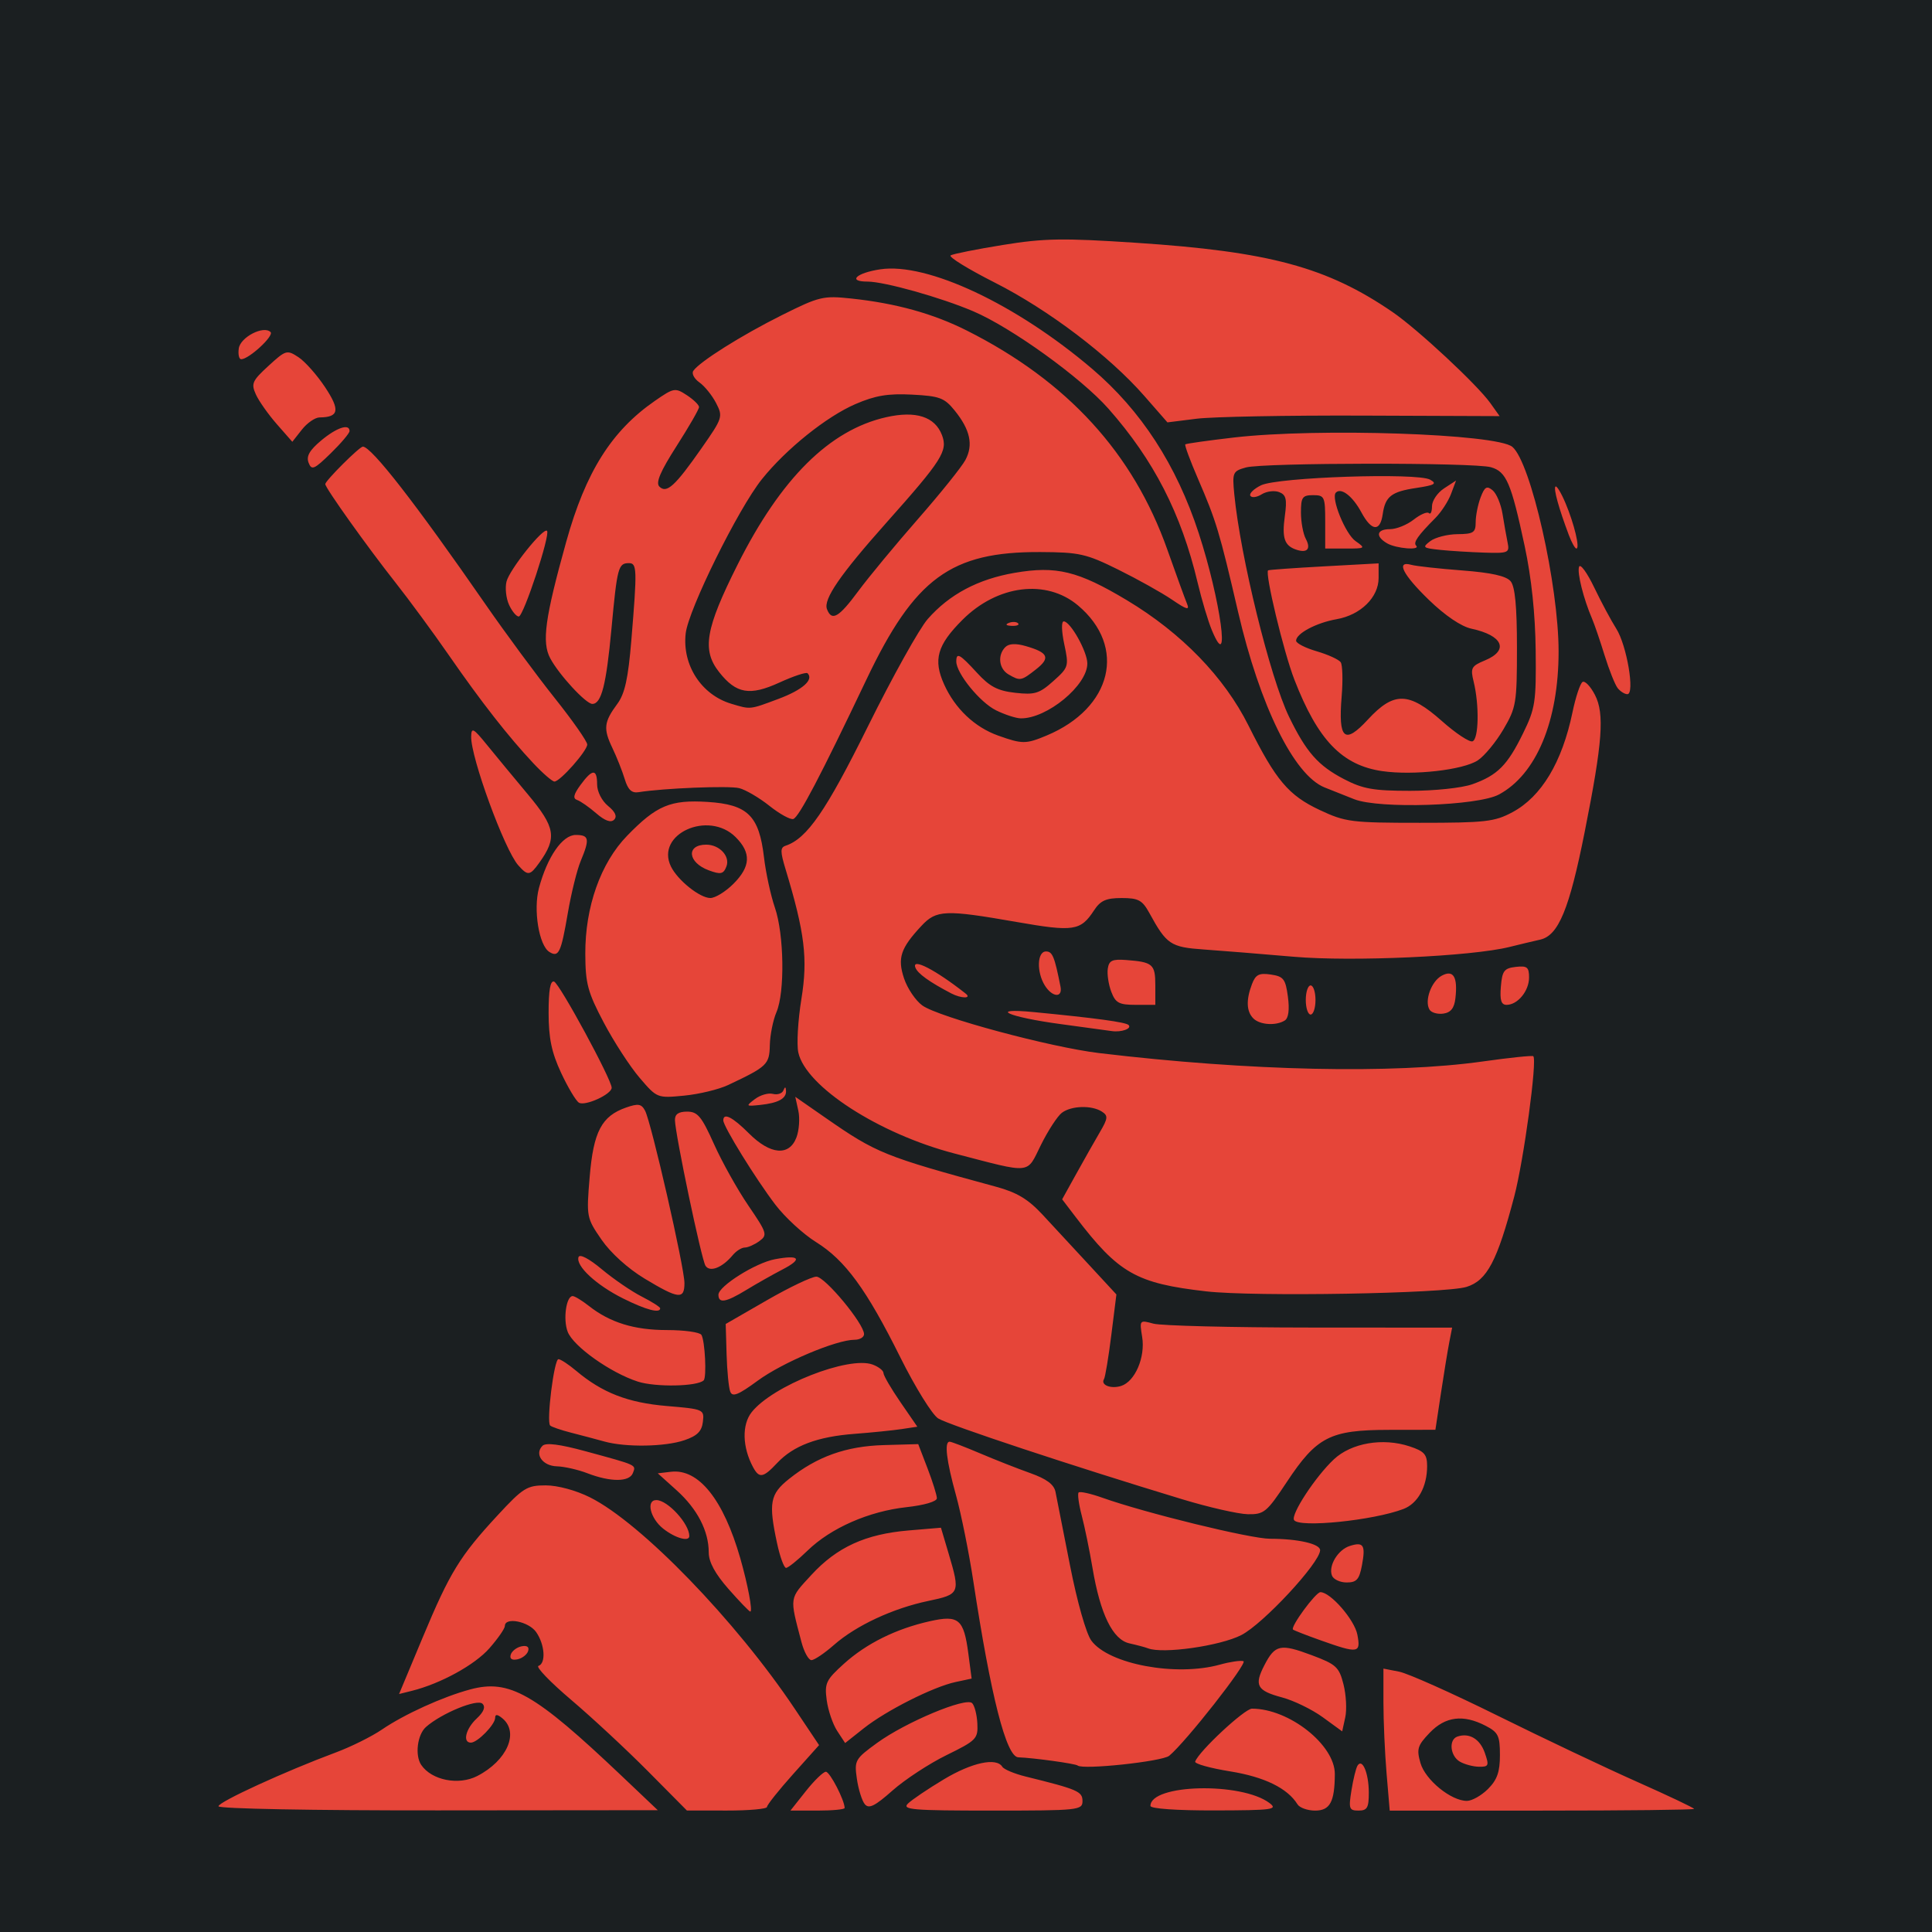 <?xml version="1.0" encoding="UTF-8" standalone="no"?>
<svg
   width="240"
   height="240"
   version="1.1"
   id="svg40"
   sodipodi:docname="FBCenforcer.svg"
   inkscape:version="1.3.2 (091e20e, 2023-11-25, custom)"
   xml:space="preserve"
   xmlns:inkscape="http://www.inkscape.org/namespaces/inkscape"
   xmlns:sodipodi="http://sodipodi.sourceforge.net/DTD/sodipodi-0.dtd"
   xmlns="http://www.w3.org/2000/svg"
   xmlns:svg="http://www.w3.org/2000/svg"><defs
     id="defs40"><filter
       style="color-interpolation-filters:sRGB"
       inkscape:label="Drop Shadow"
       id="filter23"
       x="-0.171"
       y="-0.171"
       width="1.342"
       height="1.342"><feFlood
         result="flood"
         in="SourceGraphic"
         flood-opacity="1"
         flood-color="rgb(58,63,94)"
         id="feFlood21" /><feGaussianBlur
         result="blur"
         in="SourceGraphic"
         stdDeviation="15"
         id="feGaussianBlur21" /><feOffset
         result="offset"
         in="blur"
         dx="0"
         dy="0"
         id="feOffset21" /><feComposite
         result="comp1"
         operator="out"
         in="flood"
         in2="offset"
         id="feComposite22" /><feComposite
         result="comp2"
         operator="atop"
         in="comp1"
         in2="SourceGraphic"
         id="feComposite23" /></filter><filter
       style="color-interpolation-filters:sRGB;"
       inkscape:label="Drop Shadow"
       id="filter4"
       x="-0.06"
       y="-0.056"
       width="1.121"
       height="1.112"><feFlood
         result="flood"
         in="SourceGraphic"
         flood-opacity="1"
         flood-color="rgb(58,63,94)"
         id="feFlood3" /><feGaussianBlur
         result="blur"
         in="SourceGraphic"
         stdDeviation="5"
         id="feGaussianBlur3" /><feOffset
         result="offset"
         in="blur"
         dx="0"
         dy="0"
         id="feOffset3" /><feComposite
         result="comp1"
         operator="out"
         in="flood"
         in2="offset"
         id="feComposite3" /><feComposite
         result="comp2"
         operator="atop"
         in="comp1"
         in2="SourceGraphic"
         id="feComposite4" /></filter><filter
       style="color-interpolation-filters:sRGB;"
       inkscape:label="Drop Shadow"
       id="filter6"
       x="-0.065"
       y="-0.061"
       width="1.131"
       height="1.123"><feFlood
         result="flood"
         in="SourceGraphic"
         flood-opacity="1"
         flood-color="rgb(58,63,94)"
         id="feFlood4" /><feGaussianBlur
         result="blur"
         in="SourceGraphic"
         stdDeviation="5"
         id="feGaussianBlur4" /><feOffset
         result="offset"
         in="blur"
         dx="0"
         dy="0"
         id="feOffset4" /><feComposite
         result="comp1"
         operator="out"
         in="flood"
         in2="offset"
         id="feComposite5" /><feComposite
         result="comp2"
         operator="atop"
         in="comp1"
         in2="SourceGraphic"
         id="feComposite6" /></filter></defs><sodipodi:namedview
     id="namedview40"
     pagecolor="#505050"
     bordercolor="#eeeeee"
     borderopacity="1"
     inkscape:showpageshadow="0"
     inkscape:pageopacity="0"
     inkscape:pagecheckerboard="0"
     inkscape:deskcolor="#505050"
     inkscape:zoom="2.3747003"
     inkscape:cx="126.33173"
     inkscape:cy="116.43575"
     inkscape:window-width="1920"
     inkscape:window-height="1017"
     inkscape:window-x="-8"
     inkscape:window-y="-8"
     inkscape:window-maximized="1"
     inkscape:current-layer="svg40" /><path
     style="fill:#1b1f21;stroke:none"
     d="M0 0v240h240V0H0z"
     id="path1" /><path
     style="fill:#e64539;fill-opacity:1;filter:url(#filter6)"
     d="m 27.141,224.381 c 0,-0.544 8.307,-4.354 14.577,-6.685 1.882,-0.7 4.46,-1.98 5.728,-2.846 2.779,-1.896 7.543,-4.062 10.959,-4.982 4.875,-1.313 7.984,0.46 18.783,10.708 l 4.522,4.292 -27.285,0.025 c -15.584,0.015 -27.285,-0.205 -27.285,-0.512 z m 32.148,-3.759 c 3.703,-1.907 5.233,-5.412 3.126,-7.16 -0.625,-0.519 -0.904,-0.541 -0.904,-0.074 0,0.839 -2.196,3.089 -3.015,3.089 -1.061,0 -0.647,-1.721 0.72,-2.995 0.881,-0.821 1.122,-1.434 0.721,-1.835 -0.645,-0.645 -5.082,1.177 -7.019,2.882 -1.073,0.944 -1.398,3.524 -0.594,4.713 1.293,1.91 4.646,2.575 6.965,1.381 z m 21.215,-0.581 c -2.653,-2.676 -6.948,-6.668 -9.545,-8.872 -2.597,-2.204 -4.428,-4.104 -4.07,-4.224 0.954,-0.318 0.794,-2.659 -0.288,-4.203 -0.93,-1.327 -3.885,-1.904 -3.885,-0.758 0,0.32 -0.865,1.567 -1.922,2.771 -1.812,2.063 -6.052,4.392 -9.624,5.285 l -1.597,0.399 2.929,-7.014 c 3.383,-8.102 4.621,-10.119 9.325,-15.2 3.153,-3.405 3.636,-3.706 5.961,-3.706 1.487,0 3.76,0.615 5.513,1.493 6.343,3.175 18.103,15.318 25.418,26.248 l 3.029,4.526 -3.234,3.614 c -1.779,1.988 -3.235,3.818 -3.236,4.066 -5.98e-4,0.249 -2.24,0.45 -4.976,0.447 l -4.975,-0.006 z m 19.597,2.465 c 1.051,-1.327 2.173,-2.412 2.493,-2.412 0.497,0 2.33,3.543 2.33,4.503 0,0.176 -1.515,0.321 -3.367,0.321 h -3.367 z m 7.329,1.62 c -0.354,-0.427 -0.798,-1.848 -0.986,-3.158 -0.329,-2.288 -0.23,-2.464 2.52,-4.462 3.542,-2.574 11.027,-5.706 11.797,-4.937 0.305,0.305 0.597,1.449 0.65,2.544 0.091,1.878 -0.124,2.098 -3.823,3.911 -2.156,1.057 -5.178,3.036 -6.716,4.399 -2.193,1.943 -2.936,2.311 -3.441,1.702 z m 5.355,-0.076 c 0.486,-0.477 2.495,-1.834 4.465,-3.015 3.491,-2.092 6.529,-2.745 7.261,-1.56 0.199,0.323 1.504,0.869 2.9,1.213 6.474,1.599 7.06,1.852 7.06,3.048 0,1.132 -0.479,1.182 -11.284,1.182 -9.826,0 -11.17,-0.112 -10.401,-0.868 z m 30.127,0.286 c 0,-2.717 11.308,-2.988 14.792,-0.354 1.071,0.81 0.405,0.899 -6.802,0.917 -4.743,0.011 -7.989,-0.217 -7.989,-0.563 z m 18.27,-0.194 c -1.249,-2.009 -4.11,-3.408 -8.375,-4.096 -2.481,-0.4 -4.434,-0.947 -4.339,-1.216 0.45,-1.274 6.14,-6.575 7.058,-6.575 4.607,0 10.308,4.502 10.291,8.127 -0.016,3.452 -0.599,4.536 -2.444,4.536 -0.94,0 -1.926,-0.349 -2.191,-0.775 z m 6.699,-1.73 c 0.22,-1.378 0.56,-2.764 0.755,-3.079 0.596,-0.965 1.391,0.92 1.401,3.323 0.008,1.907 -0.192,2.261 -1.274,2.261 -1.167,0 -1.247,-0.226 -0.882,-2.505 z m 4.364,-2.108 c -0.214,-2.537 -0.39,-6.506 -0.39,-8.819 v -4.205 l 1.96,0.382 c 1.078,0.21 6.572,2.665 12.21,5.456 5.638,2.791 13.439,6.491 17.336,8.224 3.897,1.732 7.085,3.246 7.085,3.363 0,0.117 -8.507,0.213 -18.905,0.213 h -18.905 z m 12.601,1.927 c 1.135,-1.135 1.48,-2.116 1.48,-4.205 0,-2.408 -0.207,-2.832 -1.779,-3.645 -2.783,-1.439 -4.999,-1.162 -6.944,0.868 -1.514,1.58 -1.648,2.018 -1.149,3.758 0.602,2.099 3.796,4.705 5.768,4.705 0.629,0 1.81,-0.666 2.624,-1.48 z m -3.495,-3.392 c -1.217,-0.709 -1.414,-2.745 -0.301,-3.12 1.468,-0.494 2.796,0.296 3.398,2.022 0.553,1.586 0.486,1.747 -0.716,1.73 -0.729,-0.01 -1.8,-0.295 -2.381,-0.633 z m -47.484,0.48 c -0.242,-0.229 -5.506,-0.957 -7.371,-1.02 -1.491,-0.05 -3.406,-7.548 -5.584,-21.862 -0.542,-3.56 -1.512,-8.372 -2.155,-10.695 -1.191,-4.298 -1.472,-6.651 -0.794,-6.651 0.207,0 1.903,0.649 3.769,1.443 1.865,0.794 4.681,1.902 6.257,2.462 2.013,0.716 2.943,1.407 3.128,2.325 0.144,0.719 0.956,4.834 1.804,9.145 0.894,4.55 2.008,8.471 2.655,9.346 2.165,2.93 10.518,4.486 15.965,2.973 1.263,-0.351 2.579,-0.544 2.925,-0.429 0.576,0.192 -7.177,10.071 -9.224,11.753 -0.872,0.716 -10.781,1.769 -11.374,1.208 z m -29.871,-4.302 c -0.544,-0.831 -1.129,-2.549 -1.299,-3.819 -0.282,-2.102 -0.091,-2.506 2.135,-4.517 2.789,-2.519 6.477,-4.347 10.672,-5.287 3.59,-0.805 4.222,-0.274 4.787,4.018 l 0.408,3.107 -2.008,0.431 c -2.765,0.593 -8.603,3.537 -11.391,5.745 l -2.313,1.832 z m 60.325,-1.695 c -1.325,-0.965 -3.597,-2.072 -5.049,-2.46 -3.142,-0.84 -3.503,-1.496 -2.202,-4.011 1.322,-2.557 1.983,-2.696 5.877,-1.239 3.04,1.137 3.398,1.466 3.945,3.619 0.331,1.302 0.429,3.15 0.22,4.107 l -0.381,1.739 z M 63.451,205.53 c 0.149,-0.446 0.754,-0.905 1.345,-1.02 0.687,-0.133 0.977,0.084 0.805,0.603 -0.149,0.446 -0.754,0.905 -1.345,1.02 -0.687,0.133 -0.977,-0.084 -0.805,-0.603 z m 36.104,-1.565 c -1.487,-5.672 -1.543,-5.3 1.246,-8.33 3.17,-3.444 6.717,-5.066 12.065,-5.517 l 4.022,-0.339 0.953,3.208 c 1.463,4.928 1.405,5.065 -2.515,5.885 -4.41,0.923 -8.976,3.052 -11.726,5.466 -1.183,1.039 -2.443,1.888 -2.801,1.888 -0.358,0 -0.918,-1.018 -1.244,-2.261 z m 43.056,0.796 c -0.332,-0.131 -1.369,-0.407 -2.305,-0.615 -2.078,-0.46 -3.622,-3.613 -4.592,-9.376 -0.363,-2.156 -0.964,-5.08 -1.336,-6.499 -0.372,-1.419 -0.546,-2.711 -0.386,-2.871 0.16,-0.16 1.486,0.134 2.947,0.653 5.348,1.9 18.402,5.095 20.821,5.097 3.506,0.003 6.261,0.637 6.229,1.434 -0.063,1.596 -7.061,9.128 -9.784,10.529 -2.631,1.354 -9.769,2.369 -11.595,1.648 z m 21.46,-0.987 c -1.794,-0.637 -3.347,-1.243 -3.451,-1.347 -0.339,-0.339 2.822,-4.643 3.409,-4.643 1.251,0 4.233,3.43 4.587,5.276 0.445,2.322 0.127,2.372 -4.545,0.714 z m -73.566,-6.376 c -1.669,-1.896 -2.463,-3.36 -2.463,-4.542 0,-2.67 -1.415,-5.408 -3.993,-7.729 l -2.338,-2.105 1.632,-0.193 c 3.438,-0.408 6.517,3.429 8.615,10.735 0.937,3.264 1.57,6.633 1.246,6.633 -0.129,0 -1.344,-1.259 -2.698,-2.798 z m 74.954,-1.677 c -0.465,-1.212 0.74,-3.209 2.221,-3.679 1.703,-0.541 1.977,-0.105 1.508,2.398 -0.332,1.768 -0.661,2.139 -1.9,2.139 -0.824,0 -1.647,-0.386 -1.828,-0.857 z m -68.926,-3.996 c -1.082,-5.043 -0.883,-6.118 1.481,-8.004 3.495,-2.789 7.097,-4.074 11.787,-4.207 l 4.264,-0.121 1.158,3.015 c 0.637,1.658 1.158,3.327 1.158,3.709 2.9e-4,0.406 -1.566,0.866 -3.768,1.108 -4.683,0.514 -9.399,2.584 -12.294,5.396 -1.216,1.181 -2.419,2.148 -2.672,2.148 -0.253,0 -0.754,-1.37 -1.113,-3.045 z m -14.139,-1.823 c -1.634,-1.286 -2.175,-3.589 -0.835,-3.555 1.411,0.036 4.07,2.952 4.07,4.464 0,0.756 -1.74,0.268 -3.235,-0.909 z m 78.36,-1.074 c -0.429,-0.693 2.658,-5.402 4.944,-7.544 2.177,-2.039 6.081,-2.709 9.402,-1.613 1.834,0.605 2.182,0.996 2.182,2.454 0,2.557 -1.153,4.644 -2.942,5.326 -3.754,1.43 -12.975,2.365 -13.585,1.377 z m -13.923,-2.594 c -13.634,-4.134 -29.028,-9.233 -30.29,-10.033 -0.741,-0.469 -2.853,-3.878 -4.693,-7.574 -4.218,-8.474 -6.855,-12.081 -10.481,-14.334 -1.577,-0.98 -3.848,-3.069 -5.047,-4.642 -2.441,-3.201 -6.47,-9.722 -6.47,-10.471 0,-1.006 1.151,-0.422 3.196,1.623 2.65,2.65 4.995,2.848 5.889,0.498 0.337,-0.887 0.443,-2.386 0.235,-3.332 l -0.378,-1.72 3.82,2.654 c 6.246,4.34 7.272,4.753 21.111,8.515 2.611,0.71 3.987,1.537 5.802,3.489 1.308,1.407 3.904,4.209 5.768,6.227 l 3.39,3.668 -0.631,5.035 c -0.347,2.769 -0.757,5.238 -0.91,5.486 -0.45,0.728 0.859,1.246 2.13,0.843 1.725,-0.548 3.021,-3.564 2.612,-6.082 -0.341,-2.104 -0.324,-2.125 1.397,-1.656 0.958,0.261 9.7,0.479 19.425,0.485 l 17.683,0.011 -0.353,1.809 c -0.194,0.995 -0.662,3.85 -1.039,6.345 l -0.686,4.536 -5.817,0.009 c -7.265,0.012 -8.925,0.862 -12.642,6.474 -2.491,3.76 -2.827,4.039 -4.834,4.005 -1.186,-0.02 -4.87,-0.86 -8.186,-1.866 z m -73.865,-3.223 c -1.161,-0.447 -2.865,-0.833 -3.788,-0.859 -1.783,-0.049 -2.817,-1.522 -1.789,-2.549 0.416,-0.416 2.14,-0.198 5.356,0.678 6.486,1.767 6.272,1.668 5.874,2.707 -0.431,1.124 -2.769,1.134 -5.654,0.023 z m 20.576,-0.765 c -1.327,-2.48 -1.397,-5.256 -0.172,-6.813 2.59,-3.292 12.059,-7.022 15.034,-5.922 0.739,0.273 1.344,0.747 1.344,1.052 0,0.305 0.946,1.93 2.103,3.611 l 2.103,3.057 -1.952,0.295 c -1.074,0.162 -3.716,0.43 -5.871,0.594 -4.611,0.352 -7.581,1.475 -9.602,3.632 -1.726,1.842 -2.221,1.924 -2.986,0.494 z m -18.466,-3.177 c -0.995,-0.276 -2.848,-0.767 -4.118,-1.092 -1.27,-0.324 -2.447,-0.727 -2.616,-0.896 -0.483,-0.483 0.486,-8.24 1.029,-8.24 0.268,0 1.26,0.651 2.204,1.446 3.241,2.727 6.422,3.963 11.248,4.371 4.594,0.388 4.672,0.423 4.493,1.962 -0.137,1.181 -0.702,1.744 -2.292,2.287 -2.411,0.822 -7.285,0.902 -9.949,0.162 z m 15.636,-6.198 c -0.189,-0.493 -0.393,-2.585 -0.453,-4.649 l -0.109,-3.753 5.101,-2.939 c 2.805,-1.616 5.578,-2.939 6.161,-2.939 1.072,0 5.923,5.848 5.923,7.14 0,0.384 -0.53,0.699 -1.179,0.699 -2.256,0 -8.966,2.834 -12.023,5.078 -2.429,1.783 -3.15,2.07 -3.421,1.363 z m -11.478,-1.244 c -3.398,-1.095 -8.029,-4.388 -8.717,-6.197 -0.588,-1.545 -0.182,-4.427 0.623,-4.427 0.251,0 1.155,0.55 2.01,1.222 2.632,2.071 5.638,2.999 9.709,2.999 2.147,0 4.069,0.269 4.272,0.597 0.446,0.721 0.673,5.269 0.282,5.652 -0.783,0.766 -5.98,0.864 -8.179,0.155 z m -1.827,-10.326 c -3.342,-1.666 -5.906,-4.044 -5.541,-5.141 0.141,-0.422 1.306,0.186 2.887,1.508 1.458,1.218 3.687,2.744 4.954,3.39 1.267,0.646 2.303,1.305 2.303,1.464 0,0.663 -1.758,0.197 -4.603,-1.221 z m 11.839,-0.465 c 0,-1.059 4.612,-3.96 7.012,-4.41 3.069,-0.576 3.488,-0.049 0.993,1.249 -1.252,0.651 -3.289,1.802 -4.526,2.557 -2.549,1.557 -3.479,1.718 -3.479,0.604 z m -9.178,-2.008 c -2.06,-1.242 -4.212,-3.188 -5.343,-4.831 -1.866,-2.712 -1.887,-2.824 -1.472,-7.808 0.468,-5.62 1.482,-7.547 4.529,-8.609 1.502,-0.523 1.901,-0.457 2.35,0.392 0.776,1.465 4.893,19.484 4.893,21.414 0,2.076 -0.724,1.994 -4.957,-0.557 z m 69.777,1.591 c -8.703,-0.997 -10.887,-2.241 -16.226,-9.241 l -1.675,-2.195 1.766,-3.186 c 0.971,-1.752 2.285,-4.073 2.92,-5.157 1.01,-1.723 1.041,-2.044 0.25,-2.553 -1.271,-0.818 -3.808,-0.74 -4.978,0.153 -0.543,0.415 -1.708,2.205 -2.589,3.979 -1.833,3.692 -0.988,3.607 -10.721,1.078 -9.399,-2.442 -18.492,-8.316 -19.421,-12.547 -0.221,-1.007 -0.049,-4.002 0.382,-6.657 0.813,-5.007 0.42,-8.23 -1.964,-16.102 -0.675,-2.229 -0.674,-2.707 0.006,-2.934 2.657,-0.886 5.024,-4.32 10.235,-14.849 3.035,-6.132 6.373,-12.123 7.418,-13.313 2.688,-3.061 6.237,-4.949 10.782,-5.734 5.188,-0.896 7.895,-0.236 13.967,3.407 6.782,4.069 12.091,9.544 15.101,15.573 3.395,6.8 4.969,8.665 8.851,10.485 3.18,1.491 3.919,1.585 12.426,1.585 8.138,0 9.291,-0.132 11.499,-1.313 3.609,-1.932 6.176,-6.203 7.468,-12.424 0.391,-1.884 0.953,-3.575 1.248,-3.758 0.295,-0.182 0.988,0.54 1.539,1.606 1.21,2.341 0.947,5.87 -1.272,17.016 -1.914,9.619 -3.259,12.874 -5.529,13.386 -0.928,0.209 -2.638,0.617 -3.8,0.907 -4.741,1.18 -19.53,1.851 -26.831,1.218 -3.98,-0.345 -8.994,-0.75 -11.144,-0.9 -4.141,-0.289 -4.629,-0.615 -6.767,-4.517 -0.886,-1.617 -1.361,-1.875 -3.453,-1.875 -1.933,0 -2.63,0.311 -3.43,1.532 -1.671,2.551 -2.528,2.68 -9.602,1.444 -8.914,-1.557 -9.978,-1.513 -11.847,0.491 -2.592,2.779 -2.993,4 -2.145,6.533 0.414,1.235 1.43,2.738 2.26,3.34 2.003,1.453 15.886,5.192 21.98,5.921 18.628,2.226 36.483,2.615 47.664,1.037 3.316,-0.468 6.132,-0.76 6.257,-0.649 0.511,0.455 -1.185,12.947 -2.367,17.433 -2.117,8.031 -3.381,10.427 -5.92,11.222 -2.66,0.833 -26.369,1.242 -32.34,0.557 z M 130.004,91.375 c 8.159,-3.409 10.003,-11.039 3.907,-16.168 -3.931,-3.308 -10,-2.554 -14.343,1.783 -3.152,3.147 -3.668,4.963 -2.285,8.031 1.357,3.01 3.795,5.317 6.719,6.359 2.987,1.065 3.441,1.065 6.002,-0.005 z m -6.279,-3.141 c -1.99,-0.98 -4.931,-4.595 -4.931,-6.059 0,-1.175 0.422,-0.944 2.575,1.405 1.575,1.718 2.562,2.235 4.746,2.481 2.423,0.273 2.995,0.098 4.726,-1.449 1.915,-1.711 1.953,-1.837 1.365,-4.591 -0.344,-1.614 -0.372,-2.831 -0.065,-2.831 0.825,0 2.928,3.753 2.931,5.23 0.005,2.722 -5.012,6.858 -8.269,6.816 -0.591,-0.008 -1.976,-0.458 -3.078,-1.001 z m 1.551,-4.46 c -1.191,-0.694 -1.387,-2.393 -0.391,-3.389 0.439,-0.439 1.293,-0.484 2.522,-0.131 2.82,0.809 3.113,1.461 1.298,2.888 -1.849,1.454 -1.977,1.478 -3.429,0.632 z m 0.038,-6.393 c 0.435,-0.174 0.955,-0.153 1.156,0.048 0.2,0.2 -0.156,0.343 -0.791,0.317 -0.702,-0.029 -0.845,-0.172 -0.364,-0.364 z M 87.638,157.236 c -0.506,-0.801 -3.757,-16.299 -3.794,-18.091 -0.015,-0.734 0.444,-1.055 1.511,-1.055 1.309,0 1.797,0.59 3.344,4.038 0.996,2.221 2.918,5.659 4.271,7.641 2.315,3.392 2.395,3.65 1.364,4.404 -0.602,0.44 -1.417,0.801 -1.811,0.801 -0.393,0 -1.065,0.422 -1.493,0.937 -1.301,1.568 -2.855,2.175 -3.392,1.325 z m -15.725,-20.259 c -0.375,-0.232 -1.374,-1.908 -2.22,-3.725 -1.172,-2.519 -1.539,-4.281 -1.543,-7.423 -0.004,-2.817 0.211,-4.048 0.681,-3.891 0.676,0.225 7.152,12.164 7.152,13.185 0,0.818 -3.308,2.325 -4.07,1.854 z m 21.858,-0.44 c 0.663,-0.505 1.668,-0.798 2.232,-0.651 0.564,0.146 1.154,-0.044 1.309,-0.423 0.204,-0.498 0.296,-0.49 0.33,0.028 0.064,0.969 -0.956,1.531 -3.205,1.767 -1.792,0.188 -1.821,0.157 -0.667,-0.721 z M 79.455,133.887 c -1.196,-1.397 -3.199,-4.483 -4.452,-6.857 -1.996,-3.784 -2.279,-4.837 -2.295,-8.537 -0.024,-5.838 1.902,-11.28 5.194,-14.671 3.661,-3.772 5.388,-4.497 10.014,-4.203 4.966,0.316 6.382,1.709 6.989,6.873 0.228,1.936 0.837,4.75 1.355,6.253 1.145,3.323 1.254,10.509 0.196,12.983 -0.425,0.995 -0.797,2.84 -0.825,4.101 -0.055,2.411 -0.318,2.663 -5.178,4.956 -1.161,0.548 -3.621,1.141 -5.467,1.319 -3.343,0.322 -3.366,0.313 -5.532,-2.218 z m 11.649,-24.091 c 2.151,-2.151 2.234,-3.851 0.283,-5.802 -3.383,-3.383 -10.004,-0.38 -8.04,3.645 0.833,1.707 3.589,3.913 4.893,3.916 0.606,0.002 1.895,-0.79 2.864,-1.76 z m -3.061,-1.682 c -2.622,-0.971 -2.838,-3.188 -0.311,-3.188 1.65,0 2.991,1.447 2.508,2.706 -0.367,0.957 -0.711,1.032 -2.197,0.482 z m 50.047,19.968 c -0.497,-0.076 -3.347,-0.465 -6.331,-0.865 -6.524,-0.874 -9.149,-2.053 -3.316,-1.489 7.686,0.743 11.4,1.25 11.753,1.603 0.451,0.451 -0.903,0.933 -2.105,0.75 z m 17.607,-1.569 c -0.865,-0.865 -0.922,-2.293 -0.172,-4.266 0.45,-1.182 0.881,-1.401 2.34,-1.187 1.583,0.232 1.828,0.55 2.123,2.756 0.215,1.6 0.078,2.656 -0.381,2.948 -1.085,0.69 -3.099,0.561 -3.911,-0.25 z m 6.512,-2.291 c 0,-0.995 0.271,-1.809 0.603,-1.809 0.332,0 0.603,0.814 0.603,1.809 0,0.995 -0.271,1.809 -0.603,1.809 -0.332,0 -0.603,-0.814 -0.603,-1.809 z m 15.376,1.206 c -0.668,-1.081 0.213,-3.529 1.523,-4.23 1.44,-0.771 1.993,0.154 1.687,2.822 -0.139,1.213 -0.573,1.763 -1.496,1.894 -0.715,0.102 -1.487,-0.117 -1.715,-0.486 z m -39.537,-2.222 c -0.338,-0.89 -0.535,-2.179 -0.437,-2.864 0.147,-1.025 0.553,-1.217 2.289,-1.086 3.303,0.25 3.618,0.523 3.618,3.138 v 2.431 h -2.427 c -2.078,0 -2.515,-0.232 -3.042,-1.619 z m 48.395,-0.642 c 0.162,-1.963 0.406,-2.286 1.845,-2.452 1.417,-0.163 1.658,0.028 1.658,1.314 0,1.675 -1.417,3.4 -2.793,3.4 -0.669,0 -0.85,-0.577 -0.711,-2.261 z m -68.278,0.838 c -2.73,-1.429 -4.168,-2.465 -4.452,-3.206 -0.484,-1.262 2.506,0.284 6.239,3.225 0.817,0.644 -0.547,0.629 -1.786,-0.019 z m 11.629,-0.981 c -1.047,-1.677 -0.96,-4.229 0.145,-4.229 0.801,0 1.06,0.631 1.8,4.372 0.283,1.433 -1.021,1.337 -1.945,-0.143 z m -61.547,-4.166 c -1.295,-0.8 -2.02,-5.255 -1.294,-7.951 1.047,-3.887 2.918,-6.583 4.568,-6.583 1.67,0 1.763,0.49 0.616,3.235 -0.457,1.095 -1.177,4.003 -1.599,6.463 -0.85,4.955 -1.133,5.552 -2.292,4.836 z m -3.867,-10.765 c -1.705,-1.919 -5.911,-13.42 -5.85,-15.998 0.028,-1.177 0.264,-1.052 1.96,1.037 1.06,1.307 3.358,4.086 5.106,6.177 3.406,4.074 3.619,5.366 1.399,8.463 -1.169,1.631 -1.422,1.662 -2.615,0.32 z m 9.685,-6.46 c -0.89,-0.771 -1.958,-1.515 -2.375,-1.654 -0.552,-0.184 -0.44,-0.686 0.412,-1.854 1.481,-2.03 2.073,-2.053 2.073,-0.078 0,0.889 0.585,2.039 1.357,2.671 0.905,0.74 1.156,1.31 0.754,1.713 -0.402,0.403 -1.141,0.138 -2.221,-0.798 z m 21.519,-0.924 c -1.272,-1.011 -2.962,-2.001 -3.755,-2.2 -1.282,-0.322 -9.401,0.004 -12.498,0.502 -0.859,0.138 -1.323,-0.298 -1.723,-1.62 -0.301,-0.995 -0.993,-2.74 -1.538,-3.878 -1.146,-2.392 -1.052,-3.218 0.622,-5.482 0.927,-1.253 1.342,-3.144 1.736,-7.902 0.731,-8.824 0.707,-9.571 -0.298,-9.571 -1.327,0 -1.461,0.505 -2.175,8.181 -0.647,6.956 -1.247,9.306 -2.373,9.306 -0.797,0 -4.139,-3.621 -5.23,-5.666 -1.066,-1.999 -0.656,-4.993 1.984,-14.469 2.417,-8.673 5.624,-13.774 11.009,-17.505 2.358,-1.634 2.522,-1.663 3.976,-0.711 0.834,0.547 1.517,1.211 1.517,1.476 0,0.265 -1.257,2.448 -2.794,4.85 -2.019,3.156 -2.612,4.55 -2.136,5.026 0.902,0.902 1.938,-0.041 5.244,-4.77 2.62,-3.748 2.675,-3.918 1.8,-5.608 -0.496,-0.959 -1.428,-2.112 -2.071,-2.562 -0.643,-0.451 -0.984,-1.095 -0.757,-1.433 0.756,-1.126 5.995,-4.422 10.99,-6.915 4.663,-2.327 5.146,-2.443 8.637,-2.071 5.562,0.592 10.179,1.874 14.385,3.995 12.472,6.288 20.634,15.213 24.876,27.201 1.089,3.078 2.183,6.086 2.431,6.685 0.366,0.886 0.017,0.796 -1.869,-0.484 -1.276,-0.866 -4.278,-2.542 -6.673,-3.726 -3.975,-1.965 -4.816,-2.154 -9.669,-2.177 -11.116,-0.052 -15.607,3.242 -21.606,15.849 -5.708,11.994 -8.379,17.088 -9.079,17.311 -0.358,0.114 -1.692,-0.62 -2.964,-1.631 z m 1.125,-13.29 c 2.981,-1.115 4.412,-2.377 3.609,-3.181 -0.168,-0.168 -1.746,0.353 -3.506,1.159 -3.674,1.682 -5.362,1.387 -7.483,-1.309 -2.156,-2.741 -1.704,-5.37 2.293,-13.335 5.387,-10.735 11.425,-16.729 18.454,-18.322 3.691,-0.836 6.066,-0.074 6.942,2.229 0.743,1.955 0.02,3.094 -6.895,10.86 -5.755,6.463 -7.864,9.529 -7.395,10.751 0.595,1.55 1.462,1.051 3.9,-2.246 1.288,-1.741 4.62,-5.767 7.405,-8.946 2.785,-3.179 5.438,-6.482 5.895,-7.34 1,-1.878 0.591,-3.758 -1.337,-6.141 -1.275,-1.576 -1.868,-1.797 -5.289,-1.974 -2.989,-0.154 -4.565,0.109 -7.029,1.172 -3.602,1.554 -8.62,5.583 -11.626,9.333 -2.945,3.675 -9.135,16.203 -9.469,19.167 -0.443,3.932 1.948,7.618 5.665,8.731 2.427,0.727 2.245,0.746 5.865,-0.608 z m 71.531,12.471 c -1.161,-0.454 -2.83,-1.118 -3.709,-1.475 -3.798,-1.541 -8.023,-10.129 -10.738,-21.828 -2.304,-9.926 -2.707,-11.263 -4.965,-16.486 -0.981,-2.269 -1.695,-4.203 -1.587,-4.298 0.108,-0.096 2.821,-0.478 6.028,-0.85 10.46,-1.213 32.637,-0.47 34.599,1.158 2.292,1.903 5.747,17.185 5.746,25.424 -1.5e-4,8.643 -2.774,15.283 -7.424,17.77 -2.633,1.408 -14.831,1.805 -17.95,0.584 z m 14.662,-1.866 c 3.121,-1.113 4.348,-2.344 6.289,-6.307 1.528,-3.119 1.645,-3.89 1.576,-10.306 -0.05,-4.54 -0.521,-9.016 -1.365,-12.964 -1.685,-7.877 -2.28,-9.266 -4.204,-9.806 -2.129,-0.598 -28.267,-0.57 -30.431,0.033 -1.63,0.454 -1.701,0.618 -1.44,3.316 0.748,7.738 4.458,22.819 6.8,27.645 2.134,4.398 3.61,6.075 6.814,7.744 2.362,1.23 3.666,1.462 8.233,1.463 3.053,9.1e-4 6.433,-0.357 7.728,-0.819 z m -11.164,-1.623 c -5.021,-0.726 -8.026,-3.847 -10.946,-11.372 -1.334,-3.436 -3.689,-13.242 -3.261,-13.577 0.086,-0.068 3.209,-0.29 6.94,-0.495 l 6.784,-0.371 v 1.822 c 0,2.396 -2.234,4.589 -5.209,5.112 -2.532,0.445 -5.042,1.777 -5.042,2.675 0,0.311 1.153,0.902 2.563,1.313 1.409,0.412 2.75,1.024 2.98,1.36 0.23,0.336 0.283,2.249 0.118,4.25 -0.439,5.334 0.346,6.025 3.26,2.869 3.23,-3.498 5.088,-3.458 9.205,0.198 1.7,1.51 3.405,2.638 3.789,2.508 0.778,-0.264 0.859,-4.505 0.141,-7.418 -0.418,-1.694 -0.29,-1.933 1.406,-2.636 3.025,-1.253 2.236,-3.1 -1.683,-3.939 -1.264,-0.27 -3.272,-1.63 -5.276,-3.571 -3.266,-3.163 -4.138,-4.907 -2.181,-4.36 0.58,0.162 3.415,0.475 6.3,0.695 3.644,0.278 5.484,0.689 6.03,1.345 0.549,0.661 0.785,3.136 0.785,8.239 0,6.901 -0.091,7.449 -1.686,10.163 -0.927,1.578 -2.359,3.309 -3.181,3.848 -1.826,1.196 -7.992,1.894 -11.834,1.339 z m -10.734,-27.523 c -1.454,-0.499 -1.771,-1.445 -1.397,-4.174 0.287,-2.097 0.157,-2.639 -0.713,-2.973 -0.586,-0.225 -1.559,-0.1 -2.163,0.277 -0.604,0.377 -1.238,0.46 -1.409,0.183 -0.171,-0.276 0.427,-0.863 1.329,-1.303 2.07,-1.011 19.414,-1.59 21.002,-0.701 0.899,0.503 0.594,0.684 -1.73,1.033 -3.088,0.463 -3.844,1.055 -4.158,3.26 -0.316,2.216 -1.381,2.126 -2.646,-0.224 -1.088,-2.021 -2.51,-3.123 -3.172,-2.461 -0.646,0.646 1.176,5.137 2.445,6.026 1.279,0.896 1.238,0.926 -1.224,0.926 h -2.546 v -3.316 c 0,-3.135 -0.082,-3.316 -1.507,-3.316 -1.326,0 -1.507,0.259 -1.507,2.15 0,1.183 0.272,2.658 0.605,3.28 0.671,1.254 0.171,1.806 -1.208,1.333 z m 17.878,0.03 c -2.137,-0.221 -2.233,-0.307 -1.206,-1.085 0.614,-0.465 2.133,-0.854 3.377,-0.864 1.989,-0.017 2.261,-0.196 2.261,-1.487 0,-0.807 0.276,-2.194 0.613,-3.08 0.503,-1.324 0.77,-1.482 1.491,-0.883 0.483,0.401 1.037,1.719 1.231,2.93 0.194,1.21 0.477,2.811 0.63,3.557 0.262,1.28 0.098,1.351 -2.899,1.255 -1.747,-0.056 -4.222,-0.209 -5.499,-0.341 z m -6.572,-0.811 c -1.495,-0.871 -1.308,-1.761 0.371,-1.761 0.784,0 2.105,-0.534 2.934,-1.186 0.829,-0.652 1.68,-1.014 1.89,-0.804 0.21,0.21 0.382,-0.174 0.382,-0.855 0,-0.68 0.673,-1.678 1.495,-2.216 l 1.495,-0.979 -0.624,1.664 c -0.343,0.915 -1.219,2.261 -1.947,2.992 -2.18,2.189 -2.777,3.046 -2.392,3.431 0.615,0.615 -2.479,0.37 -3.604,-0.286 z M 66.265,94.826 c -3.102,-3.303 -6.472,-7.611 -10.494,-13.416 -1.953,-2.819 -4.944,-6.889 -6.646,-9.045 -3.498,-4.429 -8.718,-11.75 -8.718,-12.227 0,-0.418 4.249,-4.657 4.668,-4.657 1.066,0 6.554,7.056 15.23,19.582 2.487,3.591 6.354,8.828 8.592,11.638 2.239,2.81 4.062,5.414 4.052,5.787 -0.021,0.812 -3.375,4.598 -4.072,4.598 -0.269,0 -1.445,-1.018 -2.613,-2.261 z m 134.688,-9.346 c -0.328,-0.415 -1.059,-2.246 -1.624,-4.07 -0.565,-1.824 -1.26,-3.859 -1.545,-4.522 -1.081,-2.516 -1.894,-5.767 -1.623,-6.487 0.155,-0.412 0.998,0.744 1.873,2.568 0.875,1.824 2.11,4.13 2.744,5.125 1.308,2.052 2.339,8.14 1.379,8.14 -0.334,0 -0.875,-0.339 -1.204,-0.754 z m -50.399,-7.161 c -0.469,-1.119 -1.271,-3.798 -1.783,-5.954 -2.031,-8.563 -5.446,-15.219 -11.077,-21.596 -3.4,-3.849 -12.028,-10.067 -16.789,-12.099 -4.032,-1.721 -11.049,-3.69 -13.148,-3.69 -2.517,0 -1.388,-1.077 1.598,-1.525 5.819,-0.873 16.861,4.314 26.305,12.355 6.102,5.196 10.48,11.941 13.247,20.411 2.727,8.347 4.004,17.717 1.648,12.097 z m -87.323,-3.196 c -0.367,-0.805 -0.506,-2.101 -0.311,-2.88 0.376,-1.5 4.576,-6.756 5.033,-6.299 0.443,0.443 -2.921,10.643 -3.511,10.643 -0.3,0 -0.845,-0.658 -1.211,-1.463 z m 131.663,-8.637 c -1.259,-3.344 -1.933,-5.78 -1.67,-6.042 0.148,-0.148 0.709,0.778 1.248,2.057 1.087,2.584 1.82,5.643 1.351,5.643 -0.167,0 -0.585,-0.746 -0.928,-1.658 z M 38.335,57.484 c -0.311,-0.803 0.107,-1.544 1.554,-2.757 1.926,-1.614 3.532,-2.149 3.532,-1.178 0,0.264 -1.049,1.505 -2.331,2.757 -2.063,2.014 -2.38,2.15 -2.756,1.178 z m -3.942,-4.79 c -1.055,-1.202 -2.227,-2.861 -2.603,-3.686 -0.617,-1.354 -0.465,-1.701 1.558,-3.555 2.161,-1.98 2.295,-2.019 3.726,-1.082 0.816,0.535 2.31,2.218 3.318,3.741 1.879,2.837 1.715,3.72 -0.696,3.742 -0.556,0.005 -1.545,0.688 -2.198,1.518 l -1.186,1.508 z m 107.765,-3.502 c -4.363,-4.989 -11.922,-10.718 -18.596,-14.094 -3.305,-1.672 -5.766,-3.191 -5.469,-3.374 0.297,-0.184 3.222,-0.767 6.5,-1.297 5.134,-0.83 7.42,-0.867 16.511,-0.269 16.566,1.089 23.739,3.025 31.879,8.601 3.133,2.146 10.524,9.028 12.152,11.314 l 1.153,1.619 -17.014,-0.065 c -9.358,-0.036 -18.642,0.139 -20.632,0.389 l -3.618,0.453 z M 29.662,43.283 c 0.201,-1.405 3.094,-2.892 3.95,-2.03 0.457,0.461 -2.686,3.366 -3.648,3.372 -0.272,0.002 -0.407,-0.602 -0.301,-1.342 z"
     id="path4"
     sodipodi:nodetypes="sssssccsssssssssssscsssssscssssscsscccsssscssssssssssssssssssssssssssssscsssscssssscsssssssssssssscssssssssssssssssscsscssssssscssssssssscssssssssssscssssssssssscsssssssssssscsssssssssssssssscsssssssscsssscsssssscssccscccsssssssssssscssssssssssssssscsssssssssssssssssssssssssssssssssscsssssssssssssssssssssssssssssssssssssssscssssccsssssssccssssssssssssssssssssssssssscssssccssssssssssssssscssssscssscsssscssssssssssssssscsssssssssssssssssssssssssssssssssssssssssssssssssssssssssssssssssssssssssssssssssssssssssssssssssscsssssssssssscssssssssssssssssssssssssssssssssscssssssssssssssssssssscssssssssssssssssssssssssssssssssssssssssssssssssssscscsssssssscsscssscs" /></svg>
